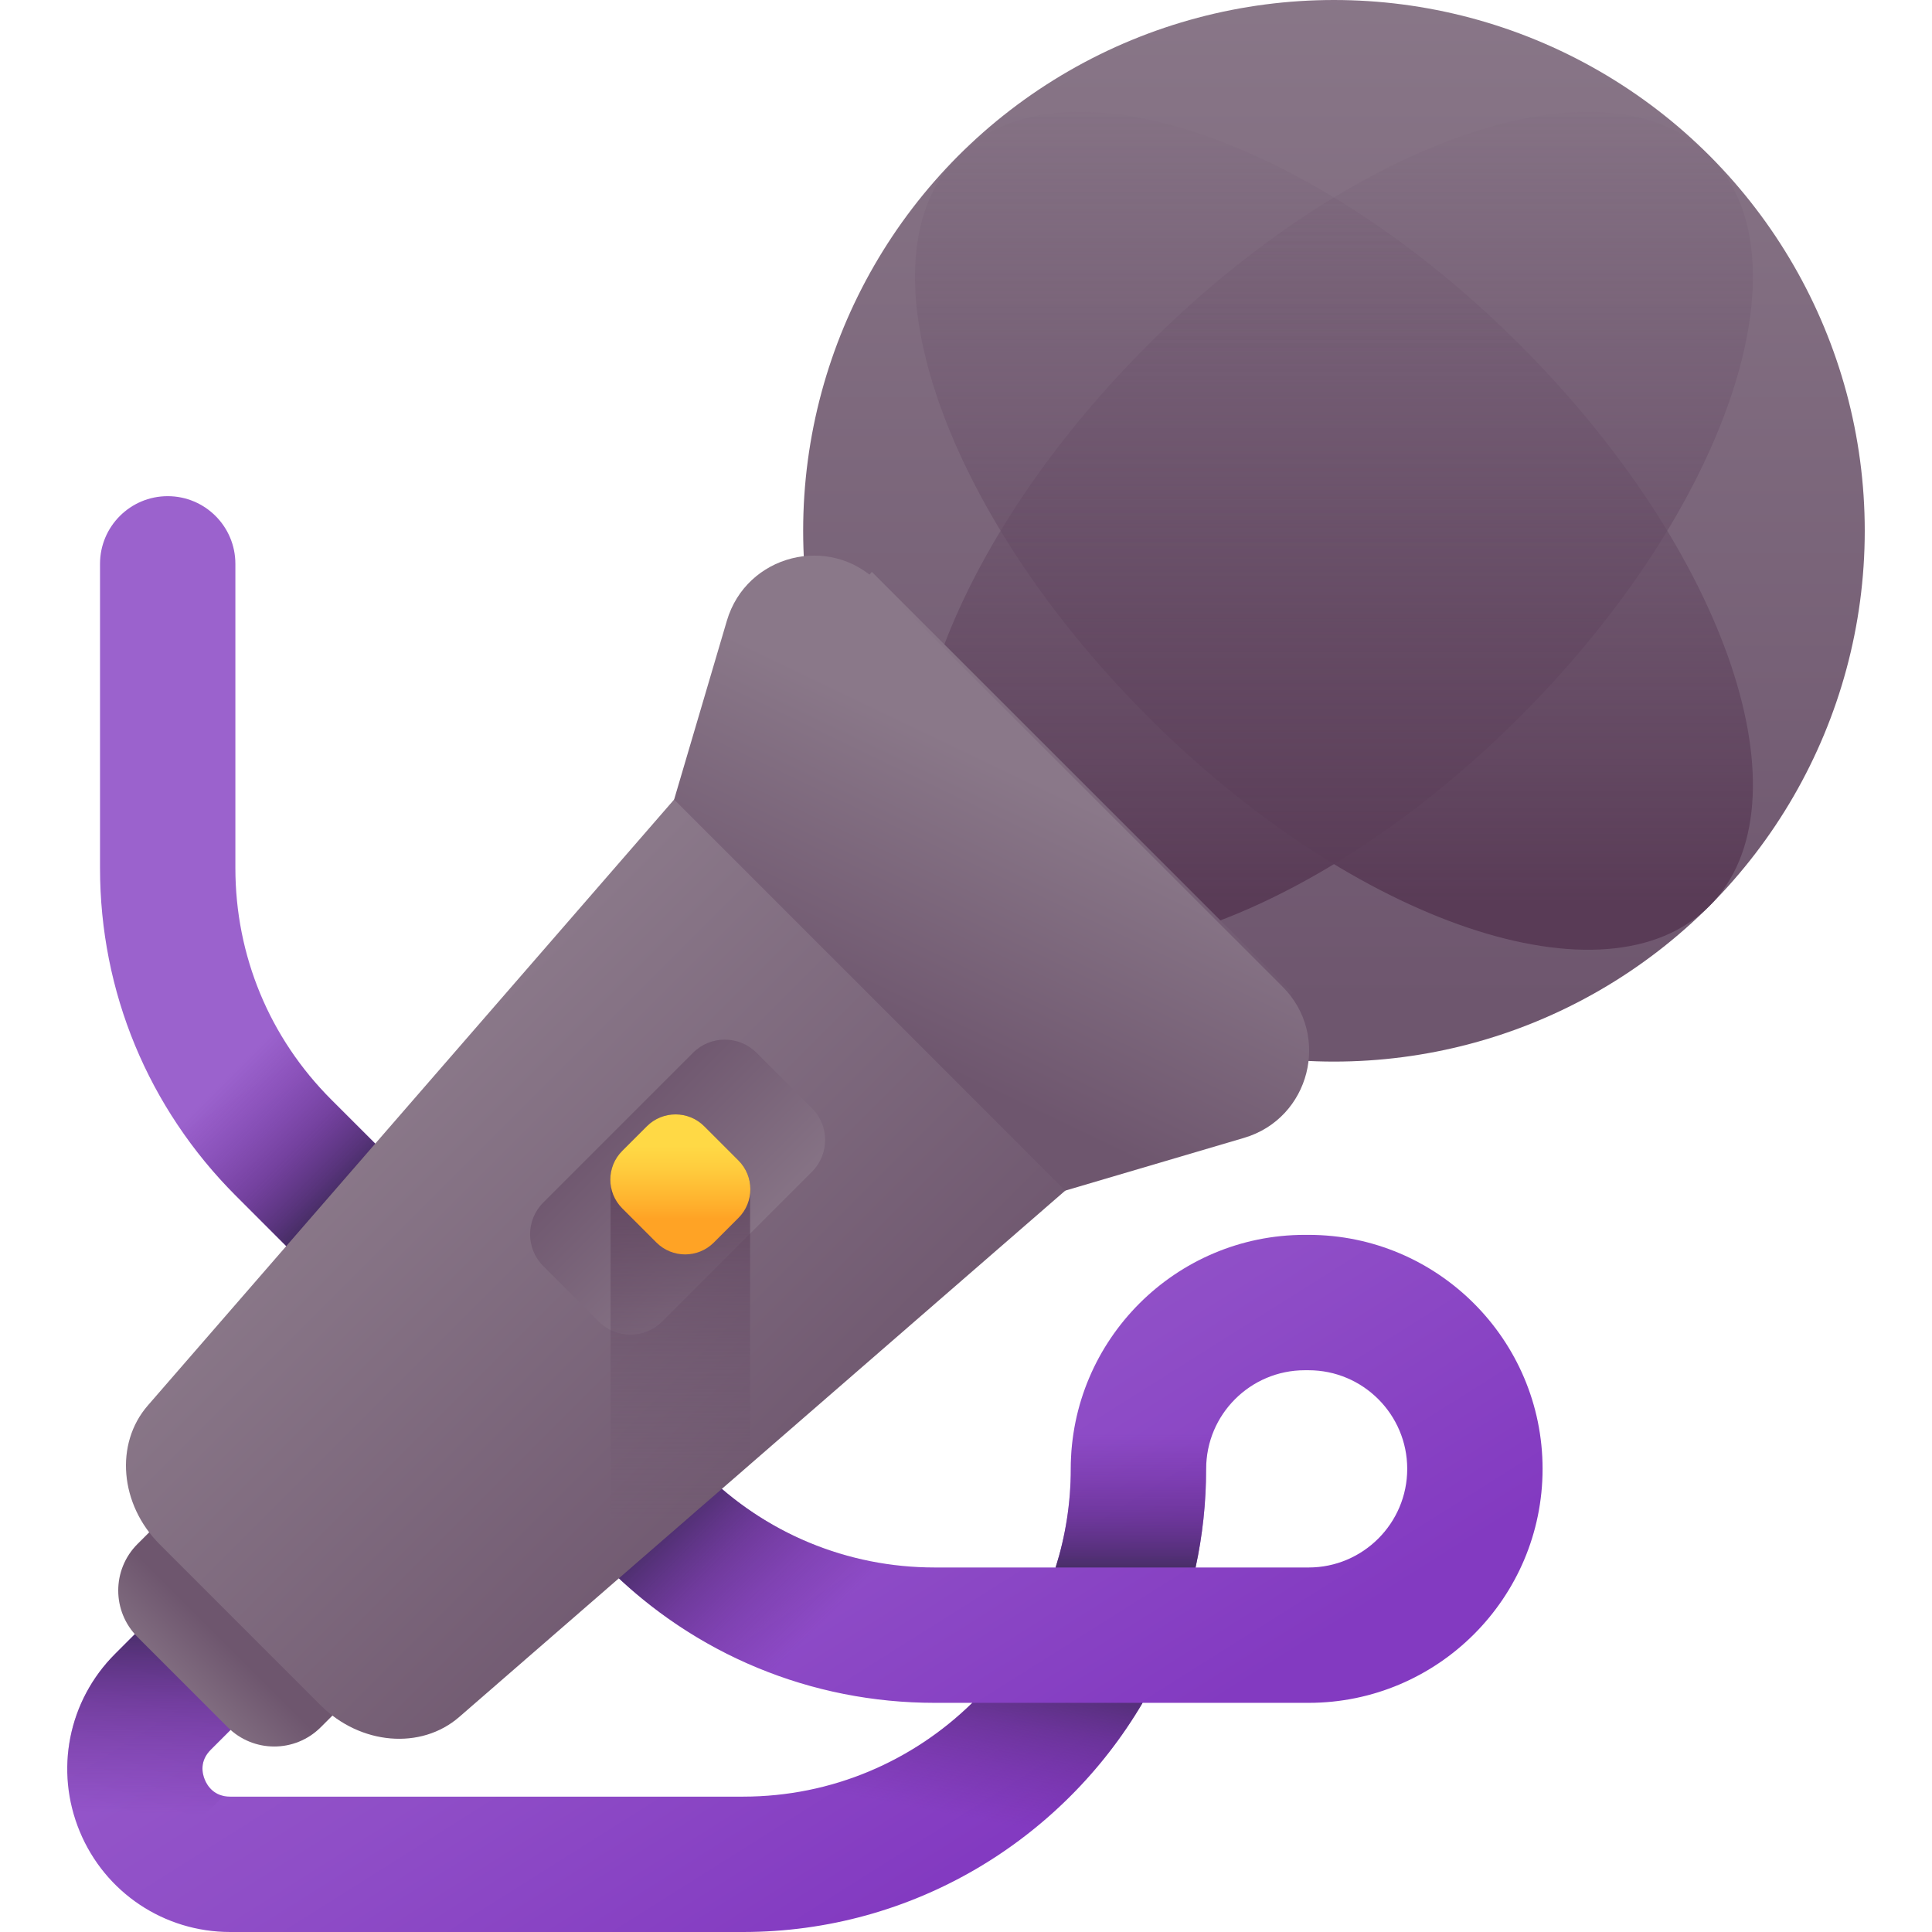 <svg id="Capa_1" enable-background="new 0 0 510 510" height="512" viewBox="0 0 510 510" width="512" xmlns="http://www.w3.org/2000/svg" xmlns:xlink="http://www.w3.org/1999/xlink"><linearGradient id="SVGID_1_" gradientUnits="userSpaceOnUse" x1="104.513" x2="254.932" y1="253.201" y2="492.1"><stop offset="0" stop-color="#9b62cd"/><stop offset=".3" stop-color="#985dcb"/><stop offset=".672" stop-color="#8f4ec7"/><stop offset="1" stop-color="#833ac1"/></linearGradient><linearGradient id="lg1"><stop offset="0" stop-color="#662d90" stop-opacity="0"/><stop offset=".305" stop-color="#632d8c" stop-opacity=".305"/><stop offset=".595" stop-color="#5b2d81" stop-opacity=".595"/><stop offset=".878" stop-color="#4d2d6e" stop-opacity=".879"/><stop offset="1" stop-color="#452d63"/></linearGradient><linearGradient id="SVGID_2_" gradientUnits="userSpaceOnUse" x1="45.773" x2="46.536" xlink:href="#lg1" y1="478.731" y2="429.097"/><linearGradient id="SVGID_3_" gradientUnits="userSpaceOnUse" x1="214.462" x2="179.382" xlink:href="#lg1" y1="430.927" y2="395.847"/><linearGradient id="SVGID_4_" gradientUnits="userSpaceOnUse" x1="314.434" x2="314.434" xlink:href="#lg1" y1="378.554" y2="414.812"/><linearGradient id="SVGID_5_" gradientUnits="userSpaceOnUse" x1="238.811" x2="246.978" xlink:href="#lg1" y1="476.526" y2="433.646"/><linearGradient id="SVGID_6_" gradientUnits="userSpaceOnUse" x1="67.56" x2="97.902" xlink:href="#lg1" y1="276.652" y2="306.994"/><linearGradient id="lg2"><stop offset="0" stop-color="#8a7889"/><stop offset="1" stop-color="#6e566e"/></linearGradient><linearGradient id="SVGID_7_" gradientTransform="matrix(.707 .707 -.707 .707 682.714 71.54)" gradientUnits="userSpaceOnUse" x1="-294.402" x2="-96.855" xlink:href="#lg2" y1="173.112" y2="370.66"/><linearGradient id="lg3"><stop offset="0" stop-color="#6e566e" stop-opacity="0"/><stop offset=".378" stop-color="#6a516a" stop-opacity=".378"/><stop offset=".824" stop-color="#5f435d" stop-opacity=".824"/><stop offset="1" stop-color="#593b56"/></linearGradient><linearGradient id="SVGID_8_" gradientTransform="matrix(.707 .707 -.707 .707 682.714 71.54)" gradientUnits="userSpaceOnUse" x1="-271.409" x2="-115.481" xlink:href="#lg3" y1="196.105" y2="352.033"/><linearGradient id="SVGID_9_" gradientTransform="matrix(-.707 .707 .707 .707 -69.648 71.54)" gradientUnits="userSpaceOnUse" x1="-335.895" x2="-179.967" xlink:href="#lg3" y1="260.591" y2="416.519"/><linearGradient id="SVGID_10_" gradientTransform="matrix(.707 .707 -.707 .707 682.714 71.54)" gradientUnits="userSpaceOnUse" x1="-185.266" x2="-185.266" xlink:href="#lg2" y1="720.911" y2="696.71"/><linearGradient id="SVGID_11_" gradientTransform="matrix(.707 .707 -.707 .707 682.714 71.54)" gradientUnits="userSpaceOnUse" x1="-254.69" x2="-95.971" xlink:href="#lg2" y1="533.399" y2="533.399"/><linearGradient id="SVGID_12_" gradientTransform="matrix(.707 .707 -.707 .707 682.714 71.54)" gradientUnits="userSpaceOnUse" x1="-191.377" x2="-164.954" xlink:href="#lg2" y1="383.548" y2="458.588"/><linearGradient id="SVGID_13_" gradientTransform="matrix(.707 .707 -.707 .707 682.714 71.54)" gradientUnits="userSpaceOnUse" x1="-154.128" x2="-211.847" xlink:href="#lg2" y1="527.273" y2="527.273"/><linearGradient id="SVGID_14_" gradientTransform="matrix(.707 .707 -.707 .707 682.714 71.54)" gradientUnits="userSpaceOnUse" x1="-121.713" x2="-199.412" xlink:href="#lg3" y1="589.805" y2="512.107"/><linearGradient id="SVGID_15_" gradientTransform="matrix(.707 .707 -.707 .707 682.714 71.54)" gradientUnits="userSpaceOnUse" x1="-192.455" x2="-178.869" y1="519.063" y2="532.65"><stop offset="0" stop-color="#ffd945"/><stop offset=".304" stop-color="#ffcd3e"/><stop offset=".856" stop-color="#ffad2b"/><stop offset="1" stop-color="#ffa325"/></linearGradient><g><g><path d="m196.134 510h-135.373c-17.449 0-33.038-10.416-39.715-26.536-6.677-16.121-3.02-34.509 9.318-46.847l13.779-13.779c6.977-6.977 18.289-6.977 25.267 0 6.977 6.978 6.977 18.29 0 25.267l-13.779 13.779c-2.982 2.982-2.265 6.233-1.573 7.905.693 1.672 2.485 4.478 6.702 4.478h135.373c23.543 0 44.918-9.449 60.534-24.758h-9.892c-32.656 0-63.358-12.717-86.449-35.808l-98.116-98.116c-23.091-23.091-35.808-53.793-35.808-86.449v-80.293c0-9.867 7.999-17.866 17.866-17.866s17.866 7.999 17.866 17.866v80.293c0 23.112 9 44.84 25.342 61.182l98.116 98.116c16.342 16.342 38.07 25.342 61.182 25.342h31.881c2.599-8.22 4.001-16.966 4.001-26.034 0-34.058 27.709-61.767 61.767-61.767h1.011c34.058 0 61.767 27.708 61.767 61.767s-27.709 61.767-61.767 61.767h-43.825c-21.255 36.166-60.577 60.491-105.475 60.491zm119.468-96.223h29.835c14.355 0 26.034-11.679 26.034-26.034s-11.679-26.034-26.034-26.034h-1.011c-14.355 0-26.034 11.679-26.034 26.034 0 8.932-.963 17.641-2.79 26.034z" fill="url(#SVGID_1_)"/><path d="m54.058 469.789c-.692-1.672-1.409-4.923 1.573-7.905l13.779-13.779c6.977-6.978 6.977-18.29 0-25.267-6.978-6.977-18.29-6.977-25.267 0l-13.779 13.779c-12.338 12.338-15.996 30.726-9.318 46.847 2.712 6.547 6.894 12.153 12.073 16.503l25.886-25.886c-2.975-.648-4.359-2.874-4.947-4.292z" fill="url(#SVGID_2_)"/><path d="m160.327 413.701c19.846 19.846 45.317 32.02 72.816 35.052v-36.054c-17.931-2.822-34.468-11.183-47.549-24.265l-7.965-7.965-25.267 25.267z" fill="url(#SVGID_3_)"/><path d="m344.425 325.976c-34.058 0-61.767 27.708-61.767 61.767 0 9.068-1.402 17.814-4.001 26.034h36.944c1.828-8.393 2.79-17.101 2.79-26.034 0-14.355 11.679-26.034 26.034-26.034h1.011c1.631 0 3.225.158 4.774.446v-35.977c-1.578-.121-3.166-.203-4.774-.203h-1.011z" fill="url(#SVGID_4_)"/><path d="m196.134 474.267h-14.548v35.733h14.548c44.898 0 84.219-24.325 105.478-60.491h-44.944c-15.616 15.309-36.99 24.758-60.534 24.758z" fill="url(#SVGID_5_)"/><path d="m30.061 259.02c5.308 21.226 16.279 40.694 32.15 56.566l23.534 23.534 25.267-25.267-23.534-23.534c-16.342-16.342-25.342-38.07-25.342-61.182v-2.191z" fill="url(#SVGID_6_)"/></g><g><g><circle cx="352.131" cy="140.117" fill="url(#SVGID_7_)" r="140.117"/><path d="m401.221 189.207c-54.719 54.719-121.056 77.099-148.167 49.987-27.112-27.112-4.732-93.449 49.987-148.167s121.056-77.099 148.167-49.987 4.732 93.448-49.987 148.167z" fill="url(#SVGID_8_)"/><path d="m303.041 189.207c54.719 54.719 121.056 77.099 148.167 49.987s4.732-93.449-49.987-148.167-121.056-77.1-148.167-49.988-4.732 93.449 49.987 148.168z" fill="url(#SVGID_9_)"/></g><path d="m60.118 455.953-23.823-23.823c-6.778-6.778-6.778-17.767 0-24.545l10.829-10.829 48.368 48.368-10.829 10.829c-6.778 6.778-17.767 6.778-24.545 0z" fill="url(#SVGID_10_)"/><path d="m84.589 450.104-42.445-42.445c-10.516-10.516-11.888-26.555-3.133-36.635l191.135-220.062 111.14 111.14-220.062 191.135c-10.08 8.755-26.119 7.383-36.635-3.133z" fill="url(#SVGID_11_)"/><path d="m177.954 211.053 103.241 103.241 47.196-13.922c17.436-5.143 23.017-27.069 10.163-39.923l-106.756-106.755c-12.854-12.854-34.78-7.272-39.923 10.163z" fill="url(#SVGID_12_)"/><path d="m158.027 348.839-14.619-14.619c-4.635-4.635-4.635-12.15 0-16.784l39.525-39.525c4.635-4.635 12.15-4.635 16.784 0l14.619 14.619c4.635 4.635 4.635 12.15 0 16.784l-39.525 39.525c-4.634 4.635-12.149 4.635-16.784 0z" fill="url(#SVGID_13_)"/><path d="m198.006 386.548v-71.465c.339-3.118-.681-6.355-3.071-8.746l-9.024-9.024c-4.186-4.186-10.974-4.186-15.16 0l-6.497 6.497c-2.39 2.39-3.41 5.628-3.071 8.746v105.974z" fill="url(#SVGID_14_)"/><path d="m173.277 327.994-9.024-9.024c-4.186-4.186-4.186-10.974 0-15.16l6.497-6.497c4.186-4.186 10.974-4.186 15.16 0l9.024 9.024c4.186 4.186 4.186 10.974 0 15.16l-6.497 6.497c-4.186 4.187-10.973 4.187-15.16 0z" fill="url(#SVGID_15_)"/></g></g></svg>